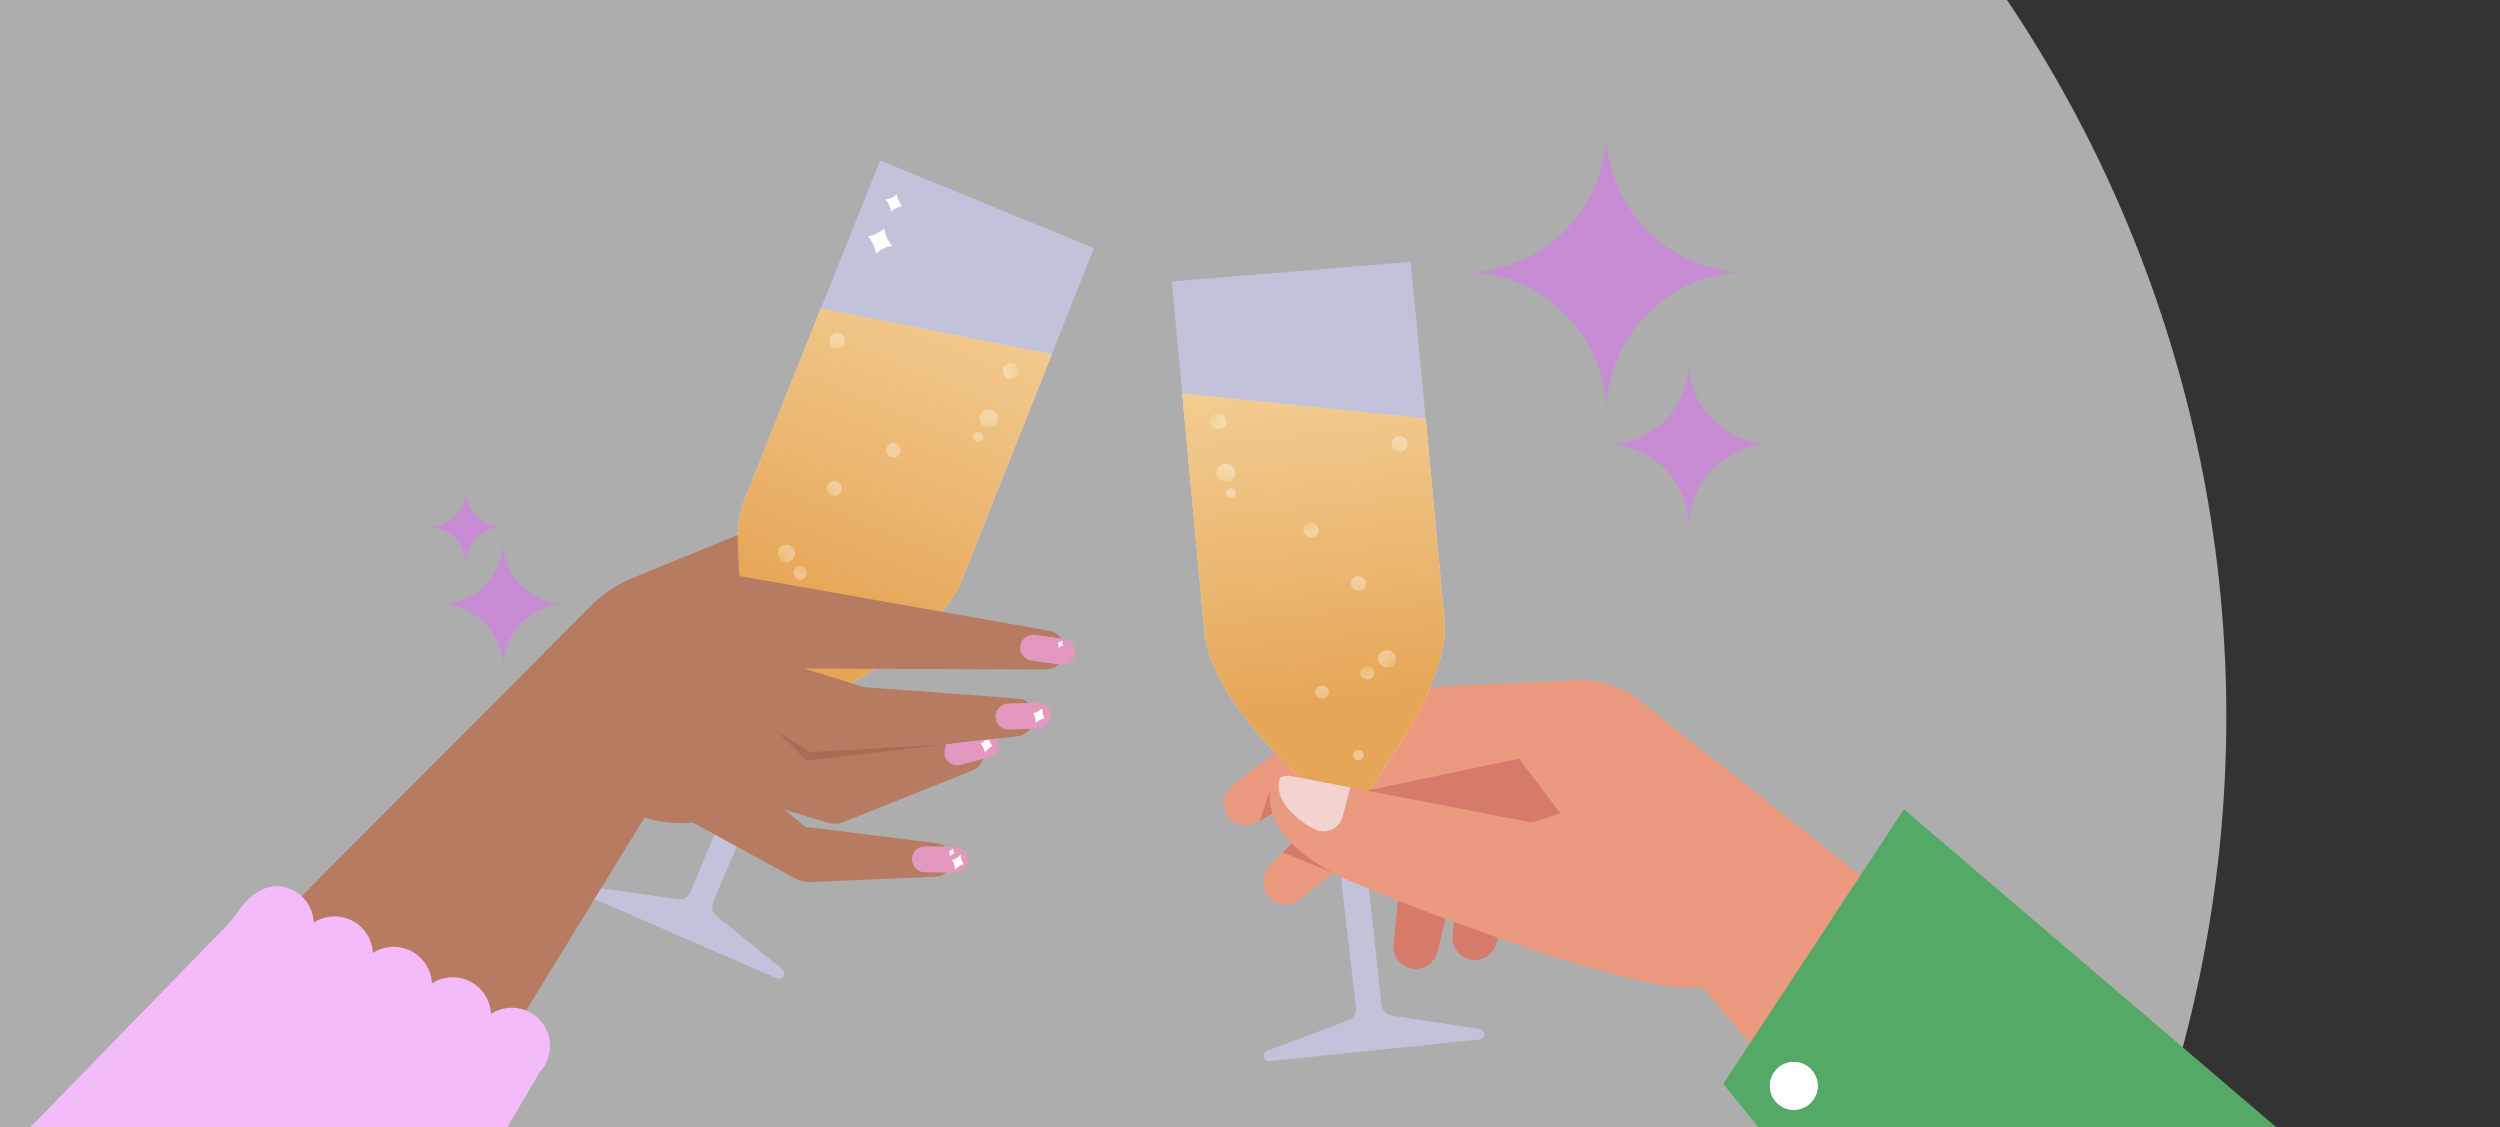 <svg width="244" height="110" viewBox="0 0 244 110" fill="none" xmlns="http://www.w3.org/2000/svg">
	<rect x="0" y="0" width="244" height="110" fill="#333333" stroke="none"/>
	<path d="M54.284 189.355C120.216 210.21 190.571 173.668 211.427 107.736C232.282 41.804 195.74 -28.551 129.808 -49.407C63.876 -70.262 -6.479 -33.72 -27.334 32.212C-48.19 98.144 -11.648 168.499 54.284 189.355Z" fill="white" fill-opacity="0.6"/>
	<path opacity="0.65" d="M85.898 15.661C85.898 15.661 83.179 22.447 80.108 30.13C77.317 37.113 74.235 44.837 72.642 48.882C70.221 55.023 75.13 68.411 75.13 68.411L67.409 87.041C67.202 87.54 66.683 87.835 66.149 87.759L57.908 86.58C57.698 86.55 57.49 86.65 57.383 86.835C57.227 87.104 57.34 87.45 57.626 87.574L75.804 95.483C76.087 95.605 76.413 95.458 76.507 95.164L76.514 95.143C76.581 94.938 76.513 94.712 76.345 94.577L69.952 89.428C69.54 89.097 69.399 88.532 69.605 88.044L77.477 69.444C77.477 69.444 90.954 63.923 93.895 56.562C95.919 51.496 99.709 41.977 102.656 34.572C104.977 28.739 106.775 24.218 106.775 24.218L85.897 15.661H85.898Z" fill="#CECEF3"/>
	<path d="M77.478 69.444C77.478 69.444 90.955 63.923 93.896 56.562C95.92 51.496 99.709 41.977 102.656 34.572L80.108 30.13C77.316 37.113 74.235 44.837 72.641 48.882C70.221 55.023 75.13 68.411 75.13 68.411L75.466 69.314C75.639 69.779 76.166 70.006 76.623 69.81L77.479 69.445L77.478 69.444Z" fill="#F3D4B2"/>
	<path d="M77.478 69.444C77.478 69.444 90.955 63.923 93.896 56.562C95.92 51.496 99.709 41.977 102.656 34.572L80.108 30.13C77.316 37.113 74.235 44.837 72.641 48.882C70.221 55.023 75.13 68.411 75.13 68.411L75.466 69.314C75.639 69.779 76.166 70.006 76.623 69.81L77.479 69.445L77.478 69.444Z" fill="url(#paint0_linear_4052_3586)"/>
	<g opacity="0.35">
		<path d="M81.716 34.027C82.136 34.027 82.476 33.686 82.476 33.267C82.476 32.847 82.136 32.507 81.716 32.507C81.297 32.507 80.957 32.847 80.957 33.267C80.957 33.686 81.297 34.027 81.716 34.027Z" fill="white"/>
		<path d="M81.716 34.027C82.136 34.027 82.476 33.686 82.476 33.267C82.476 32.847 82.136 32.507 81.716 32.507C81.297 32.507 80.957 32.847 80.957 33.267C80.957 33.686 81.297 34.027 81.716 34.027Z" fill="url(#paint1_radial_4052_3586)"/>
		<path d="M98.631 36.96C99.05 36.96 99.39 36.62 99.39 36.2C99.39 35.781 99.05 35.441 98.631 35.441C98.211 35.441 97.871 35.781 97.871 36.2C97.871 36.62 98.211 36.96 98.631 36.96Z" fill="white"/>
		<path d="M98.631 36.96C99.05 36.96 99.39 36.62 99.39 36.2C99.39 35.781 99.05 35.441 98.631 35.441C98.211 35.441 97.871 35.781 97.871 36.2C97.871 36.62 98.211 36.96 98.631 36.96Z" fill="url(#paint2_radial_4052_3586)"/>
		<path d="M96.49 41.73C96.975 41.73 97.368 41.337 97.368 40.851C97.368 40.366 96.975 39.972 96.49 39.972C96.005 39.972 95.611 40.366 95.611 40.851C95.611 41.337 96.005 41.73 96.49 41.73Z" fill="white"/>
		<path d="M96.49 41.73C96.975 41.73 97.368 41.337 97.368 40.851C97.368 40.366 96.975 39.972 96.49 39.972C96.005 39.972 95.611 40.366 95.611 40.851C95.611 41.337 96.005 41.73 96.49 41.73Z" fill="url(#paint3_radial_4052_3586)"/>
		<path d="M95.481 43.139C95.746 43.139 95.96 42.925 95.96 42.66C95.96 42.395 95.746 42.18 95.481 42.18C95.216 42.18 95.002 42.395 95.002 42.66C95.002 42.925 95.216 43.139 95.481 43.139Z" fill="white"/>
		<path d="M95.481 43.139C95.746 43.139 95.96 42.925 95.96 42.66C95.96 42.395 95.746 42.18 95.481 42.18C95.216 42.18 95.002 42.395 95.002 42.66C95.002 42.925 95.216 43.139 95.481 43.139Z" fill="url(#paint4_radial_4052_3586)"/>
		<path d="M87.217 44.647C87.609 44.647 87.928 44.329 87.928 43.936C87.928 43.543 87.609 43.224 87.217 43.224C86.824 43.224 86.506 43.543 86.506 43.936C86.506 44.329 86.824 44.647 87.217 44.647Z" fill="white"/>
		<path d="M87.217 44.647C87.609 44.647 87.928 44.329 87.928 43.936C87.928 43.543 87.609 43.224 87.217 43.224C86.824 43.224 86.506 43.543 86.506 43.936C86.506 44.329 86.824 44.647 87.217 44.647Z" fill="url(#paint5_radial_4052_3586)"/>
		<path d="M81.439 48.371C81.832 48.371 82.15 48.052 82.15 47.659C82.15 47.266 81.832 46.948 81.439 46.948C81.047 46.948 80.728 47.266 80.728 47.659C80.728 48.052 81.047 48.371 81.439 48.371Z" fill="white"/>
		<path d="M81.439 48.371C81.832 48.371 82.15 48.052 82.15 47.659C82.15 47.266 81.832 46.948 81.439 46.948C81.047 46.948 80.728 47.266 80.728 47.659C80.728 48.052 81.047 48.371 81.439 48.371Z" fill="url(#paint6_radial_4052_3586)"/>
		<path d="M76.749 54.86C77.216 54.86 77.594 54.481 77.594 54.014C77.594 53.548 77.216 53.169 76.749 53.169C76.282 53.169 75.904 53.548 75.904 54.014C75.904 54.481 76.282 54.86 76.749 54.86Z" fill="white"/>
		<path d="M76.749 54.86C77.216 54.86 77.594 54.481 77.594 54.014C77.594 53.548 77.216 53.169 76.749 53.169C76.282 53.169 75.904 53.548 75.904 54.014C75.904 54.481 76.282 54.86 76.749 54.86Z" fill="url(#paint7_radial_4052_3586)"/>
		<path d="M78.103 56.558C78.459 56.558 78.748 56.269 78.748 55.912C78.748 55.555 78.459 55.266 78.103 55.266C77.746 55.266 77.457 55.555 77.457 55.912C77.457 56.269 77.746 56.558 78.103 56.558Z" fill="white"/>
		<path d="M78.103 56.558C78.459 56.558 78.748 56.269 78.748 55.912C78.748 55.555 78.459 55.266 78.103 55.266C77.746 55.266 77.457 55.555 77.457 55.912C77.457 56.269 77.746 56.558 78.103 56.558Z" fill="url(#paint8_radial_4052_3586)"/>
		<path d="M76.586 64.481C76.865 64.481 77.092 64.254 77.092 63.974C77.092 63.695 76.865 63.468 76.586 63.468C76.307 63.468 76.08 63.695 76.08 63.974C76.08 64.254 76.307 64.481 76.586 64.481Z" fill="white"/>
		<path d="M81.64 59.647C81.996 59.647 82.285 59.358 82.285 59.001C82.285 58.645 81.996 58.355 81.64 58.355C81.283 58.355 80.994 58.645 80.994 59.001C80.994 59.358 81.283 59.647 81.64 59.647Z" fill="white"/>
		<path d="M81.64 59.647C81.996 59.647 82.285 59.358 82.285 59.001C82.285 58.645 81.996 58.355 81.64 58.355C81.283 58.355 80.994 58.645 80.994 59.001C80.994 59.358 81.283 59.647 81.64 59.647Z" fill="url(#paint9_radial_4052_3586)"/>
	</g>
	<path d="M75.688 71.337C76.268 71.691 79.065 73.376 79.063 73.407L83.388 73.706C83.391 73.659 99.246 71.866 99.246 71.866C99.603 71.825 99.925 71.686 100.193 71.48C100.221 71.458 100.246 71.433 100.273 71.41C100.32 71.37 100.365 71.327 100.408 71.283C100.454 71.234 100.496 71.183 100.536 71.13L98.467 71.193C97.776 71.214 97.197 70.671 97.177 69.98C97.156 69.288 97.698 68.71 98.39 68.689L100.392 68.627C100.363 68.598 100.33 68.574 100.3 68.546C100.213 68.469 100.12 68.4 100.02 68.34C99.982 68.317 99.945 68.292 99.906 68.272C99.683 68.157 84.347 67.072 84.347 67.072L78.653 65.297C78.65 65.281 78.647 65.266 78.644 65.25L102.013 65.345H102.041C102.539 65.345 102.994 65.152 103.337 64.837L100.653 64.454C99.969 64.356 99.493 63.722 99.591 63.036C99.689 62.351 100.323 61.875 101.008 61.973L103.613 62.345C103.337 61.948 102.913 61.655 102.404 61.561L74.267 56.587L72.184 56.218C72.02 54.987 71.996 52.219 71.996 52.219L61.405 56.547L61.407 56.55C60.033 57.166 58.764 58.031 57.678 59.125L21.734 95.198C22.789 95.867 44.928 106.733 46.085 107.204L62.898 79.803C64.461 80.277 66.067 80.428 67.634 80.282L77.586 85.727C78.078 85.997 78.574 86.114 79.023 86.092V86.096L82.251 85.955L82.451 85.946L91.345 85.556C91.733 85.543 92.085 85.39 92.359 85.15L90.262 85.12C89.57 85.111 89.017 84.542 89.027 83.85C89.037 83.158 89.605 82.605 90.296 82.615L92.292 82.642C92.079 82.477 91.825 82.359 91.541 82.316L84.756 81.468L84.573 81.445L78.6 80.698L76.521 78.986" fill="#B77B61"/>
	<path d="M99.591 63.037C99.493 63.723 99.969 64.357 100.653 64.455L103.337 64.838L103.526 64.865C104.169 64.957 104.76 64.541 104.912 63.924C104.922 63.883 104.936 63.844 104.942 63.802C105.04 63.117 104.564 62.482 103.88 62.384L103.613 62.346L101.008 61.974C100.323 61.876 99.689 62.352 99.591 63.037Z" fill="#E498C0"/>
	<path d="M89.028 83.849C89.018 84.541 89.57 85.109 90.262 85.12L92.36 85.149L93.164 85.16C93.855 85.17 94.424 84.617 94.433 83.924C94.443 83.233 93.891 82.663 93.198 82.654L92.292 82.641L90.297 82.614C89.606 82.604 89.037 83.157 89.028 83.849Z" fill="#E498C0"/>
	<path d="M100.832 71.121L100.887 71.119L101.069 71.113L101.296 71.106L101.366 71.104C101.452 71.101 101.535 71.09 101.616 71.072C101.716 71.048 101.808 71.009 101.897 70.963C101.948 70.937 102 70.909 102.047 70.875C102.085 70.849 102.117 70.818 102.151 70.787C102.195 70.749 102.237 70.71 102.274 70.665C102.471 70.436 102.59 70.138 102.58 69.812C102.578 69.765 102.568 69.719 102.561 69.674C102.552 69.613 102.542 69.554 102.524 69.496C102.366 68.964 101.87 68.581 101.289 68.598L100.436 68.624H100.392L98.389 68.687C97.698 68.708 97.155 69.286 97.176 69.978C97.197 70.669 97.775 71.213 98.467 71.191L100.536 71.128H100.554L100.832 71.119V71.121Z" fill="#E498C0"/>
	<path d="M23.33 89.113L23.326 89.112L-1.938 115.045L34.636 135.312L52.675 104.647C52.675 104.647 25.735 90.396 23.331 89.113H23.33Z" fill="#F4BBFB"/>
	<path d="M47.916 98.95C47.856 97.657 47.128 96.43 45.895 95.795C44.663 95.159 43.242 95.278 42.154 95.981C42.094 94.688 41.366 93.46 40.133 92.825C38.9 92.19 37.479 92.31 36.392 93.011C36.332 91.718 35.604 90.491 34.371 89.856C33.138 89.221 31.717 89.34 30.63 90.042C30.575 88.855 29.957 87.725 28.902 87.056C28.807 86.996 28.711 86.939 28.609 86.886C26.773 85.94 24.963 86.762 23.572 88.499C23.56 88.514 23.011 89.311 22.207 90.261C27.096 92.566 52.675 104.648 52.675 104.648C52.905 104.401 53.108 104.121 53.27 103.806C54.215 101.969 53.494 99.712 51.658 98.766C51.557 98.714 51.453 98.669 51.35 98.626C50.193 98.156 48.915 98.308 47.916 98.951V98.95Z" fill="#F4BBFB"/>
	<path d="M103.313 63.226C103.444 63.117 103.589 63.042 103.757 63.014C103.682 62.86 103.659 62.698 103.672 62.527C103.54 62.637 103.396 62.712 103.227 62.741C103.301 62.894 103.325 63.056 103.313 63.226Z" fill="white"/>
	<path d="M100.856 69.604C101.02 69.903 101.082 70.223 101.073 70.565C101.326 70.335 101.609 70.172 101.942 70.1C101.777 69.798 101.717 69.476 101.726 69.135C101.473 69.366 101.191 69.53 100.855 69.603L100.856 69.604Z" fill="white"/>
	<path d="M93.214 84.891C93.447 84.641 93.716 84.456 94.042 84.356C93.854 84.069 93.768 83.753 93.75 83.412C93.517 83.664 93.248 83.85 92.92 83.949C93.107 84.235 93.194 84.549 93.213 84.891H93.214Z" fill="white"/>
	<path d="M92.741 83.563C92.858 83.438 92.992 83.345 93.155 83.296C93.061 83.153 93.018 82.995 93.009 82.824C92.893 82.95 92.758 83.043 92.594 83.092C92.688 83.235 92.731 83.392 92.74 83.563H92.741Z" fill="white"/>
	<path d="M92.357 72.65C92.206 72.923 92.117 73.45 92.204 73.775C92.383 74.444 93.071 74.841 93.738 74.661L95.937 74.071L96.54 73.909C97.209 73.73 97.605 73.042 97.426 72.374C97.413 72.328 97.393 72.286 97.376 72.243C97.358 72.197 97.331 72.13 97.308 72.087L92.357 72.651V72.65Z" fill="#81C9EC"/>
	<path d="M95.701 72.565C95.929 72.818 96.063 73.117 96.133 73.451C96.326 73.169 96.564 72.945 96.872 72.799C96.713 72.621 96.603 72.422 96.526 72.206L96.149 72.253C96.018 72.377 95.871 72.483 95.702 72.565H95.701Z" fill="white"/>
	<path d="M79.063 73.407L75.735 71.285L73.066 74.229L76.52 78.987L80.557 80.208C81.146 80.414 81.71 80.424 82.175 80.268C82.184 80.265 82.192 80.26 82.202 80.257L94.857 75.199C95.38 74.989 95.758 74.568 95.939 74.071L93.74 74.661C93.071 74.841 92.385 74.444 92.206 73.775C92.119 73.451 92.208 72.923 92.358 72.65C92.358 72.65 84.075 73.481 83.769 73.463L79.064 73.406L79.063 73.407Z" fill="#B77B61"/>
	<path d="M92.357 72.65C92.206 72.923 92.117 73.45 92.204 73.775C92.383 74.444 93.071 74.841 93.738 74.661L95.937 74.071L96.54 73.909C97.209 73.73 97.605 73.042 97.426 72.374C97.413 72.328 97.393 72.286 97.376 72.243C97.358 72.197 97.331 72.13 97.308 72.087L92.357 72.651V72.65Z" fill="#E498C0"/>
	<path d="M95.701 72.565C95.929 72.818 96.063 73.117 96.133 73.451C96.326 73.169 96.564 72.945 96.872 72.799C96.713 72.621 96.603 72.422 96.526 72.206L96.149 72.253C96.018 72.377 95.871 72.483 95.702 72.565H95.701Z" fill="white"/>
	<path d="M79.063 73.407L75.735 71.285L73.066 74.229L76.52 78.987L80.557 80.208C81.146 80.414 81.71 80.424 82.175 80.268C82.184 80.265 82.192 80.26 82.202 80.257L94.857 75.199C95.38 74.989 95.758 74.568 95.939 74.071L93.74 74.661C93.071 74.841 92.385 74.444 92.206 73.775C92.119 73.451 92.208 72.923 92.358 72.65C92.358 72.65 84.075 73.481 83.769 73.463L79.064 73.406L79.063 73.407Z" fill="#B77B61"/>
	<path d="M92.356 72.65L79.063 73.407L75.734 71.285L78.713 74.245L92.356 72.65Z" fill="#AA6B55"/>
	<path d="M86.977 20.648C87.266 20.382 87.614 20.197 88.053 20.123C87.753 19.755 87.591 19.366 87.521 18.956C87.232 19.225 86.884 19.411 86.443 19.485C86.741 19.852 86.905 20.238 86.977 20.648Z" fill="white"/>
	<path d="M85.502 24.752C85.923 24.364 86.428 24.096 87.067 23.988C86.631 23.453 86.395 22.889 86.292 22.292C85.872 22.683 85.367 22.953 84.727 23.062C85.159 23.594 85.398 24.156 85.503 24.753L85.502 24.752Z" fill="white"/>
	<path d="M143.088 78.696L141.778 91.297C141.64 92.62 142.709 93.756 144.037 93.699C145.003 93.657 145.826 92.983 146.057 92.044L148.742 81.146L143.088 78.696Z" fill="#D67B69"/>
	<path d="M148.742 81.145L155.665 78.696L150.047 74.526L143.088 78.696L148.742 81.145Z" fill="#C7685D"/>
	<path d="M140.8 71.527L149.365 70.855L142.972 82.004L137.316 79.554L140.8 71.527Z" fill="#D67B69"/>
	<path d="M137.316 79.554L136.006 92.155C135.868 93.478 136.938 94.614 138.266 94.557C139.231 94.515 140.054 93.841 140.286 92.902L142.97 82.004L137.316 79.554Z" fill="#D67B69"/>
	<path d="M132.654 75.414L143.852 70.716L144.363 76.973L135.623 80.818L132.654 75.414Z" fill="#EB9A80"/>
	<path d="M132.654 75.414L123.901 84.569C122.982 85.53 123.131 87.084 124.216 87.853C125.005 88.412 126.068 88.384 126.826 87.784L135.622 80.818L132.655 75.415L132.654 75.414Z" fill="#EB9A80"/>
	<path d="M144.363 76.973L152.237 80.481L156.617 73.955L143.852 70.716L144.363 76.973Z" fill="#D67B69"/>
	<path d="M130.11 85.183L125.193 83.218L126.715 81.626L130.11 85.183Z" fill="#D67B69"/>
	<path d="M130.354 68.925L140.8 66.99L141.31 73.248L132.457 74.721L130.354 68.925Z" fill="#EB9A80"/>
	<path d="M130.353 68.925L120.299 76.627C119.243 77.435 119.152 78.993 120.106 79.919C120.799 80.593 121.855 80.729 122.695 80.252L132.456 74.72L130.353 68.925Z" fill="#EB9A80"/>
	<path d="M166.209 96.374L190.096 124.989L209.099 106.616L179.208 83.573L159.94 68.318C158.252 66.981 156.139 66.299 153.989 66.397L140.798 66.991L135.668 74.157" fill="#EB9A80"/>
	<path d="M129.57 76.355L122.963 80.101L124.05 76.837L125.774 75.712L129.57 76.355Z" fill="#D67B69"/>
	<path d="M159.94 68.318C158.253 66.981 156.14 66.299 153.99 66.397L140.799 66.991L141.31 73.248L149.224 72.707C150.223 72.639 151.174 73.15 151.668 74.021L155.365 80.535" fill="#EB9A80"/>
	<path opacity="0.65" d="M137.686 25.551C137.686 25.551 138.371 32.728 139.14 40.852C139.838 48.236 140.604 56.402 140.987 60.672C141.567 67.156 132.699 78.301 132.699 78.301L134.836 98.081C134.894 98.611 135.322 99.041 135.876 99.126L144.425 100.435C144.643 100.469 144.82 100.625 144.87 100.829C144.946 101.128 144.73 101.419 144.409 101.453L123.97 103.556C123.653 103.589 123.372 103.354 123.365 103.051V103.029C123.36 102.816 123.494 102.625 123.702 102.547L131.593 99.581C132.102 99.39 132.411 98.901 132.351 98.382L130.055 78.586C130.055 78.586 118.291 69.441 117.557 61.659C117.051 56.303 116.114 46.242 115.386 38.416C114.813 32.251 114.369 27.473 114.369 27.473L137.685 25.551H137.686Z" fill="#CECEF3"/>
	<path d="M130.056 78.586C130.056 78.586 118.292 69.441 117.557 61.659C117.051 56.303 116.115 46.242 115.387 38.416L139.141 40.853C139.839 48.237 140.605 56.403 140.987 60.672C141.568 67.156 132.7 78.302 132.7 78.302L132.098 79.052C131.787 79.44 131.195 79.498 130.799 79.18L130.057 78.585L130.056 78.586Z" fill="#F3D4B2"/>
	<path d="M130.056 78.586C130.056 78.586 118.292 69.441 117.557 61.659C117.051 56.303 116.115 46.242 115.387 38.416L139.141 40.853C139.839 48.237 140.605 56.403 140.987 60.672C141.568 67.156 132.7 78.302 132.7 78.302L132.098 79.052C131.787 79.44 131.195 79.498 130.799 79.18L130.057 78.585L130.056 78.586Z" fill="url(#paint10_linear_4052_3586)"/>
	<g opacity="0.35">
		<path d="M137.393 43.414C137.437 43.004 137.121 42.633 136.687 42.587C136.254 42.541 135.867 42.836 135.823 43.247C135.78 43.658 136.095 44.029 136.529 44.075C136.962 44.121 137.349 43.825 137.393 43.414Z" fill="white"/>
		<path d="M137.393 43.414C137.437 43.004 137.121 42.633 136.687 42.587C136.254 42.541 135.867 42.836 135.823 43.247C135.78 43.658 136.095 44.029 136.529 44.075C136.962 44.121 137.349 43.825 137.393 43.414Z" fill="url(#paint11_radial_4052_3586)"/>
		<path d="M119.692 41.212C119.735 40.801 119.42 40.43 118.986 40.384C118.553 40.338 118.166 40.634 118.122 41.044C118.078 41.455 118.394 41.826 118.828 41.872C119.261 41.918 119.648 41.623 119.692 41.212Z" fill="white"/>
		<path d="M119.692 41.212C119.735 40.801 119.42 40.43 118.986 40.384C118.553 40.338 118.166 40.634 118.122 41.044C118.078 41.455 118.394 41.826 118.828 41.872C119.261 41.918 119.648 41.623 119.692 41.212Z" fill="url(#paint12_radial_4052_3586)"/>
		<path d="M120.562 46.224C120.612 45.749 120.247 45.321 119.745 45.267C119.244 45.214 118.796 45.556 118.746 46.031C118.695 46.506 119.061 46.934 119.562 46.988C120.064 47.041 120.511 46.699 120.562 46.224Z" fill="white"/>
		<path d="M120.562 46.224C120.612 45.749 120.247 45.321 119.745 45.267C119.244 45.214 118.796 45.556 118.746 46.031C118.695 46.506 119.061 46.934 119.562 46.988C120.064 47.041 120.511 46.699 120.562 46.224Z" fill="url(#paint13_radial_4052_3586)"/>
		<path d="M120.615 48.177C120.642 47.918 120.443 47.684 120.169 47.655C119.896 47.626 119.652 47.812 119.624 48.071C119.597 48.33 119.796 48.564 120.07 48.593C120.343 48.622 120.587 48.436 120.615 48.177Z" fill="white"/>
		<path d="M120.615 48.177C120.642 47.918 120.443 47.684 120.169 47.655C119.896 47.626 119.652 47.812 119.624 48.071C119.597 48.33 119.796 48.564 120.07 48.593C120.343 48.622 120.587 48.436 120.615 48.177Z" fill="url(#paint14_radial_4052_3586)"/>
		<path d="M128.694 51.826C128.735 51.441 128.439 51.094 128.033 51.051C127.628 51.008 127.265 51.285 127.225 51.669C127.184 52.054 127.479 52.401 127.885 52.444C128.291 52.487 128.653 52.211 128.694 51.826Z" fill="white"/>
		<path d="M128.694 51.826C128.735 51.441 128.439 51.094 128.033 51.051C127.628 51.008 127.265 51.285 127.225 51.669C127.184 52.054 127.479 52.401 127.885 52.444C128.291 52.487 128.653 52.211 128.694 51.826Z" fill="url(#paint15_radial_4052_3586)"/>
		<path d="M133.332 57.021C133.373 56.637 133.078 56.29 132.672 56.246C132.266 56.203 131.904 56.48 131.863 56.865C131.822 57.249 132.118 57.596 132.524 57.64C132.929 57.683 133.291 57.406 133.332 57.021Z" fill="white"/>
		<path d="M133.332 57.021C133.373 56.637 133.078 56.29 132.672 56.246C132.266 56.203 131.904 56.48 131.863 56.865C131.822 57.249 132.118 57.596 132.524 57.64C132.929 57.683 133.291 57.406 133.332 57.021Z" fill="url(#paint16_radial_4052_3586)"/>
		<path d="M136.247 64.386C136.296 63.929 135.945 63.517 135.463 63.466C134.981 63.415 134.551 63.743 134.502 64.201C134.454 64.658 134.805 65.07 135.286 65.121C135.768 65.172 136.198 64.844 136.247 64.386Z" fill="white"/>
		<path d="M136.247 64.386C136.296 63.929 135.945 63.517 135.463 63.466C134.981 63.415 134.551 63.743 134.502 64.201C134.454 64.658 134.805 65.07 135.286 65.121C135.768 65.172 136.198 64.844 136.247 64.386Z" fill="url(#paint17_radial_4052_3586)"/>
		<path d="M134.131 65.752C134.168 65.403 133.899 65.088 133.531 65.049C133.162 65.009 132.833 65.261 132.796 65.61C132.759 65.959 133.027 66.274 133.396 66.314C133.765 66.353 134.094 66.102 134.131 65.752Z" fill="white"/>
		<path d="M134.131 65.752C134.168 65.403 133.899 65.088 133.531 65.049C133.162 65.009 132.833 65.261 132.796 65.61C132.759 65.959 133.027 66.274 133.396 66.314C133.765 66.353 134.094 66.102 134.131 65.752Z" fill="url(#paint18_radial_4052_3586)"/>
		<path d="M133.095 73.761C133.124 73.488 132.913 73.241 132.624 73.21C132.336 73.179 132.078 73.376 132.049 73.65C132.02 73.924 132.23 74.17 132.519 74.201C132.808 74.232 133.065 74.035 133.095 73.761Z" fill="white"/>
		<path d="M129.692 67.619C129.729 67.27 129.46 66.955 129.091 66.916C128.723 66.876 128.394 67.128 128.356 67.477C128.319 67.826 128.588 68.141 128.957 68.181C129.325 68.22 129.654 67.969 129.692 67.619Z" fill="white"/>
		<path d="M129.692 67.619C129.729 67.27 129.46 66.955 129.091 66.916C128.723 66.876 128.394 67.128 128.356 67.477C128.319 67.826 128.588 68.141 128.957 68.181C129.325 68.22 129.654 67.969 129.692 67.619Z" fill="url(#paint19_radial_4052_3586)"/>
	</g>
	<path d="M243.589 128.307L185.824 78.988L168.189 105.775L218.643 168.342L243.589 128.307Z" fill="#55A967"/>
	<path d="M175.073 108.319C176.362 108.319 177.406 107.274 177.406 105.985C177.406 104.696 176.362 103.651 175.073 103.651C173.785 103.651 172.74 104.696 172.74 105.985C172.74 107.274 173.785 108.319 175.073 108.319Z" fill="#F9FAFF"/>
	<path d="M175.073 108.319C176.362 108.319 177.406 107.274 177.406 105.985C177.406 104.696 176.362 103.651 175.073 103.651C173.785 103.651 172.74 104.696 172.74 105.985C172.74 107.274 173.785 108.319 175.073 108.319Z" fill="white"/>
	<path d="M133.381 77.16L148.249 74.044L159.53 88.914L145.254 87.551L133.381 77.16Z" fill="#D67B69"/>
	<path d="M142.957 90.317C142.957 90.317 159.859 96.942 166.21 96.375C164.055 88.32 158.5 76.747 158.5 76.747C158.5 76.747 153.068 79.356 149.434 80.263C145.12 86.578 142.958 90.317 142.958 90.317H142.957Z" fill="#EB9A80"/>
	<path d="M149.433 80.263L126.05 75.743C125.013 75.543 124.016 76.283 123.938 77.337C123.777 79.496 124.88 83.133 132.499 86.293C140.011 89.407 142.957 90.317 142.957 90.317C142.957 90.317 148.653 90.673 150.833 87.728C154.166 83.226 149.434 80.263 149.434 80.263H149.433Z" fill="#EB9A80"/>
	<path d="M131.793 76.854C131.626 77.47 131.365 78.446 131.038 79.7C130.734 80.871 129.433 81.475 128.346 80.945C126.886 80.231 125.599 79.031 125.128 78.049C124.821 77.41 124.759 76.841 124.808 76.369C124.826 76.194 124.877 76.029 124.951 75.882C125.282 75.725 125.664 75.669 126.051 75.744L131.793 76.854Z" fill="#F2D3CF"/>
	<path d="M170.554 26.576C162.938 26.576 156.762 20.4 156.762 12.783C156.771 20.4 150.595 26.576 142.979 26.576V26.558C150.595 26.558 156.771 32.734 156.771 40.35C156.771 32.734 162.947 26.558 170.563 26.558" fill="#C78CD3"/>
	<path d="M172.93 43.386C168.467 43.386 164.848 39.767 164.848 35.304C164.853 39.767 161.234 43.386 156.771 43.386V43.376C161.234 43.376 164.853 46.995 164.853 51.457C164.853 46.995 168.472 43.376 172.935 43.376" fill="#C78CD3"/>
	<path d="M42.911 58.981C46.321 58.981 49.086 61.747 49.086 65.157C49.082 61.747 51.848 58.981 55.258 58.981V58.989C51.848 58.989 49.082 56.224 49.082 52.814C49.082 56.224 46.317 58.989 42.907 58.989" fill="#C78CD3"/>
	<path d="M41.849 51.455C43.847 51.455 45.468 53.075 45.468 55.073C45.465 53.075 47.086 51.455 49.084 51.455V51.46C47.086 51.46 45.465 49.839 45.465 47.841C45.465 49.839 43.845 51.46 41.847 51.46" fill="#C78CD3"/>
	<defs>
		<linearGradient id="paint0_linear_4052_3586" x1="99.609" y1="12.537" x2="80.319" y2="59.622" gradientUnits="userSpaceOnUse">
			<stop stop-color="#F8DBA7"/>
			<stop offset="0.25" stop-color="#F4D198"/>
			<stop offset="0.72" stop-color="#EBB771"/>
			<stop offset="1" stop-color="#E6A657"/>
		</linearGradient>
		<radialGradient id="paint1_radial_4052_3586" cx="0" cy="0" r="1" gradientUnits="userSpaceOnUse" gradientTransform="translate(82.048 34.675) rotate(10.906) scale(2.316 2.317)">
			<stop stop-color="#F3CD50"/>
			<stop offset="1" stop-color="white" stop-opacity="0"/>
		</radialGradient>
		<radialGradient id="paint2_radial_4052_3586" cx="0" cy="0" r="1" gradientUnits="userSpaceOnUse" gradientTransform="translate(99.69 35.873) rotate(10.906) scale(1.957 1.958)">
			<stop stop-color="#F3CD50"/>
			<stop offset="1" stop-color="white" stop-opacity="0"/>
		</radialGradient>
		<radialGradient id="paint3_radial_4052_3586" cx="0" cy="0" r="1" gradientUnits="userSpaceOnUse" gradientTransform="translate(96.517 42.274) rotate(10.906) scale(2.359 2.36)">
			<stop stop-color="#F3CD50"/>
			<stop offset="1" stop-color="white" stop-opacity="0"/>
		</radialGradient>
		<radialGradient id="paint4_radial_4052_3586" cx="0" cy="0" r="1" gradientUnits="userSpaceOnUse" gradientTransform="translate(95.302 43.539) rotate(10.906) scale(1.31 1.311)">
			<stop stop-color="#F3CD50"/>
			<stop offset="1" stop-color="white" stop-opacity="0"/>
		</radialGradient>
		<radialGradient id="paint5_radial_4052_3586" cx="0" cy="0" r="1" gradientUnits="userSpaceOnUse" gradientTransform="translate(88.447 42.958) rotate(10.906) scale(2.285 2.286)">
			<stop stop-color="#F3CD50"/>
			<stop offset="1" stop-color="white" stop-opacity="0"/>
		</radialGradient>
		<radialGradient id="paint6_radial_4052_3586" cx="0" cy="0" r="1" gradientUnits="userSpaceOnUse" gradientTransform="translate(80.487 48.563) rotate(10.906) scale(1.956 1.957)">
			<stop stop-color="#F3CD50"/>
			<stop offset="1" stop-color="white" stop-opacity="0"/>
		</radialGradient>
		<radialGradient id="paint7_radial_4052_3586" cx="0" cy="0" r="1" gradientUnits="userSpaceOnUse" gradientTransform="translate(75.82 54.719) rotate(10.906) scale(2.217 2.218)">
			<stop stop-color="#F3CD50"/>
			<stop offset="1" stop-color="white" stop-opacity="0"/>
		</radialGradient>
		<radialGradient id="paint8_radial_4052_3586" cx="0" cy="0" r="1" gradientUnits="userSpaceOnUse" gradientTransform="translate(78.659 54.991) rotate(10.906) scale(1.952 1.953)">
			<stop stop-color="#F3CD50"/>
			<stop offset="1" stop-color="white" stop-opacity="0"/>
		</radialGradient>
		<radialGradient id="paint9_radial_4052_3586" cx="0" cy="0" r="1" gradientUnits="userSpaceOnUse" gradientTransform="translate(81.312 60.297) rotate(10.906) scale(2.035 2.036)">
			<stop stop-color="#F3CD50"/>
			<stop offset="1" stop-color="white" stop-opacity="0"/>
		</radialGradient>
		<linearGradient id="paint10_linear_4052_3586" x1="125.444" y1="21.786" x2="130.053" y2="68.49" gradientUnits="userSpaceOnUse">
			<stop stop-color="#F8DBA7"/>
			<stop offset="0.25" stop-color="#F4D198"/>
			<stop offset="0.72" stop-color="#EBB771"/>
			<stop offset="1" stop-color="#E6A657"/>
		</linearGradient>
		<radialGradient id="paint11_radial_4052_3586" cx="0" cy="0" r="1" gradientUnits="userSpaceOnUse" gradientTransform="translate(135.875 44.757) rotate(-173.916) scale(2.407 2.275)">
			<stop stop-color="#F3CD50"/>
			<stop offset="1" stop-color="white" stop-opacity="0"/>
		</radialGradient>
		<radialGradient id="paint12_radial_4052_3586" cx="0" cy="0" r="1" gradientUnits="userSpaceOnUse" gradientTransform="translate(117.959 40.714) rotate(-173.916) scale(2.034 1.922)">
			<stop stop-color="#F3CD50"/>
			<stop offset="1" stop-color="white" stop-opacity="0"/>
		</radialGradient>
		<radialGradient id="paint13_radial_4052_3586" cx="0" cy="0" r="1" gradientUnits="userSpaceOnUse" gradientTransform="translate(119.214 47.646) rotate(-173.916) scale(2.452 2.317)">
			<stop stop-color="#F3CD50"/>
			<stop offset="1" stop-color="white" stop-opacity="0"/>
		</radialGradient>
		<radialGradient id="paint14_radial_4052_3586" cx="0" cy="0" r="1" gradientUnits="userSpaceOnUse" gradientTransform="translate(120.048 49.189) rotate(-173.916) scale(1.362 1.287)">
			<stop stop-color="#F3CD50"/>
			<stop offset="1" stop-color="white" stop-opacity="0"/>
		</radialGradient>
		<radialGradient id="paint15_radial_4052_3586" cx="0" cy="0" r="1" gradientUnits="userSpaceOnUse" gradientTransform="translate(127.041 50.651) rotate(-173.916) scale(2.374 2.244)">
			<stop stop-color="#F3CD50"/>
			<stop offset="1" stop-color="white" stop-opacity="0"/>
		</radialGradient>
		<radialGradient id="paint16_radial_4052_3586" cx="0" cy="0" r="1" gradientUnits="userSpaceOnUse" gradientTransform="translate(133.296 58.239) rotate(-173.916) scale(2.033 1.921)">
			<stop stop-color="#F3CD50"/>
			<stop offset="1" stop-color="white" stop-opacity="0"/>
		</radialGradient>
		<radialGradient id="paint17_radial_4052_3586" cx="0" cy="0" r="1" gradientUnits="userSpaceOnUse" gradientTransform="translate(136.113 65.378) rotate(-173.916) scale(2.305 2.178)">
			<stop stop-color="#F3CD50"/>
			<stop offset="1" stop-color="white" stop-opacity="0"/>
		</radialGradient>
		<radialGradient id="paint18_radial_4052_3586" cx="0" cy="0" r="1" gradientUnits="userSpaceOnUse" gradientTransform="translate(133.207 64.802) rotate(-173.916) scale(2.028 1.917)">
			<stop stop-color="#F3CD50"/>
			<stop offset="1" stop-color="white" stop-opacity="0"/>
		</radialGradient>
		<radialGradient id="paint19_radial_4052_3586" cx="0" cy="0" r="1" gradientUnits="userSpaceOnUse" gradientTransform="translate(128.989 69.001) rotate(-173.916) scale(2.115 1.999)">
			<stop stop-color="#F3CD50"/>
			<stop offset="1" stop-color="white" stop-opacity="0"/>
		</radialGradient>
	</defs>
</svg>

